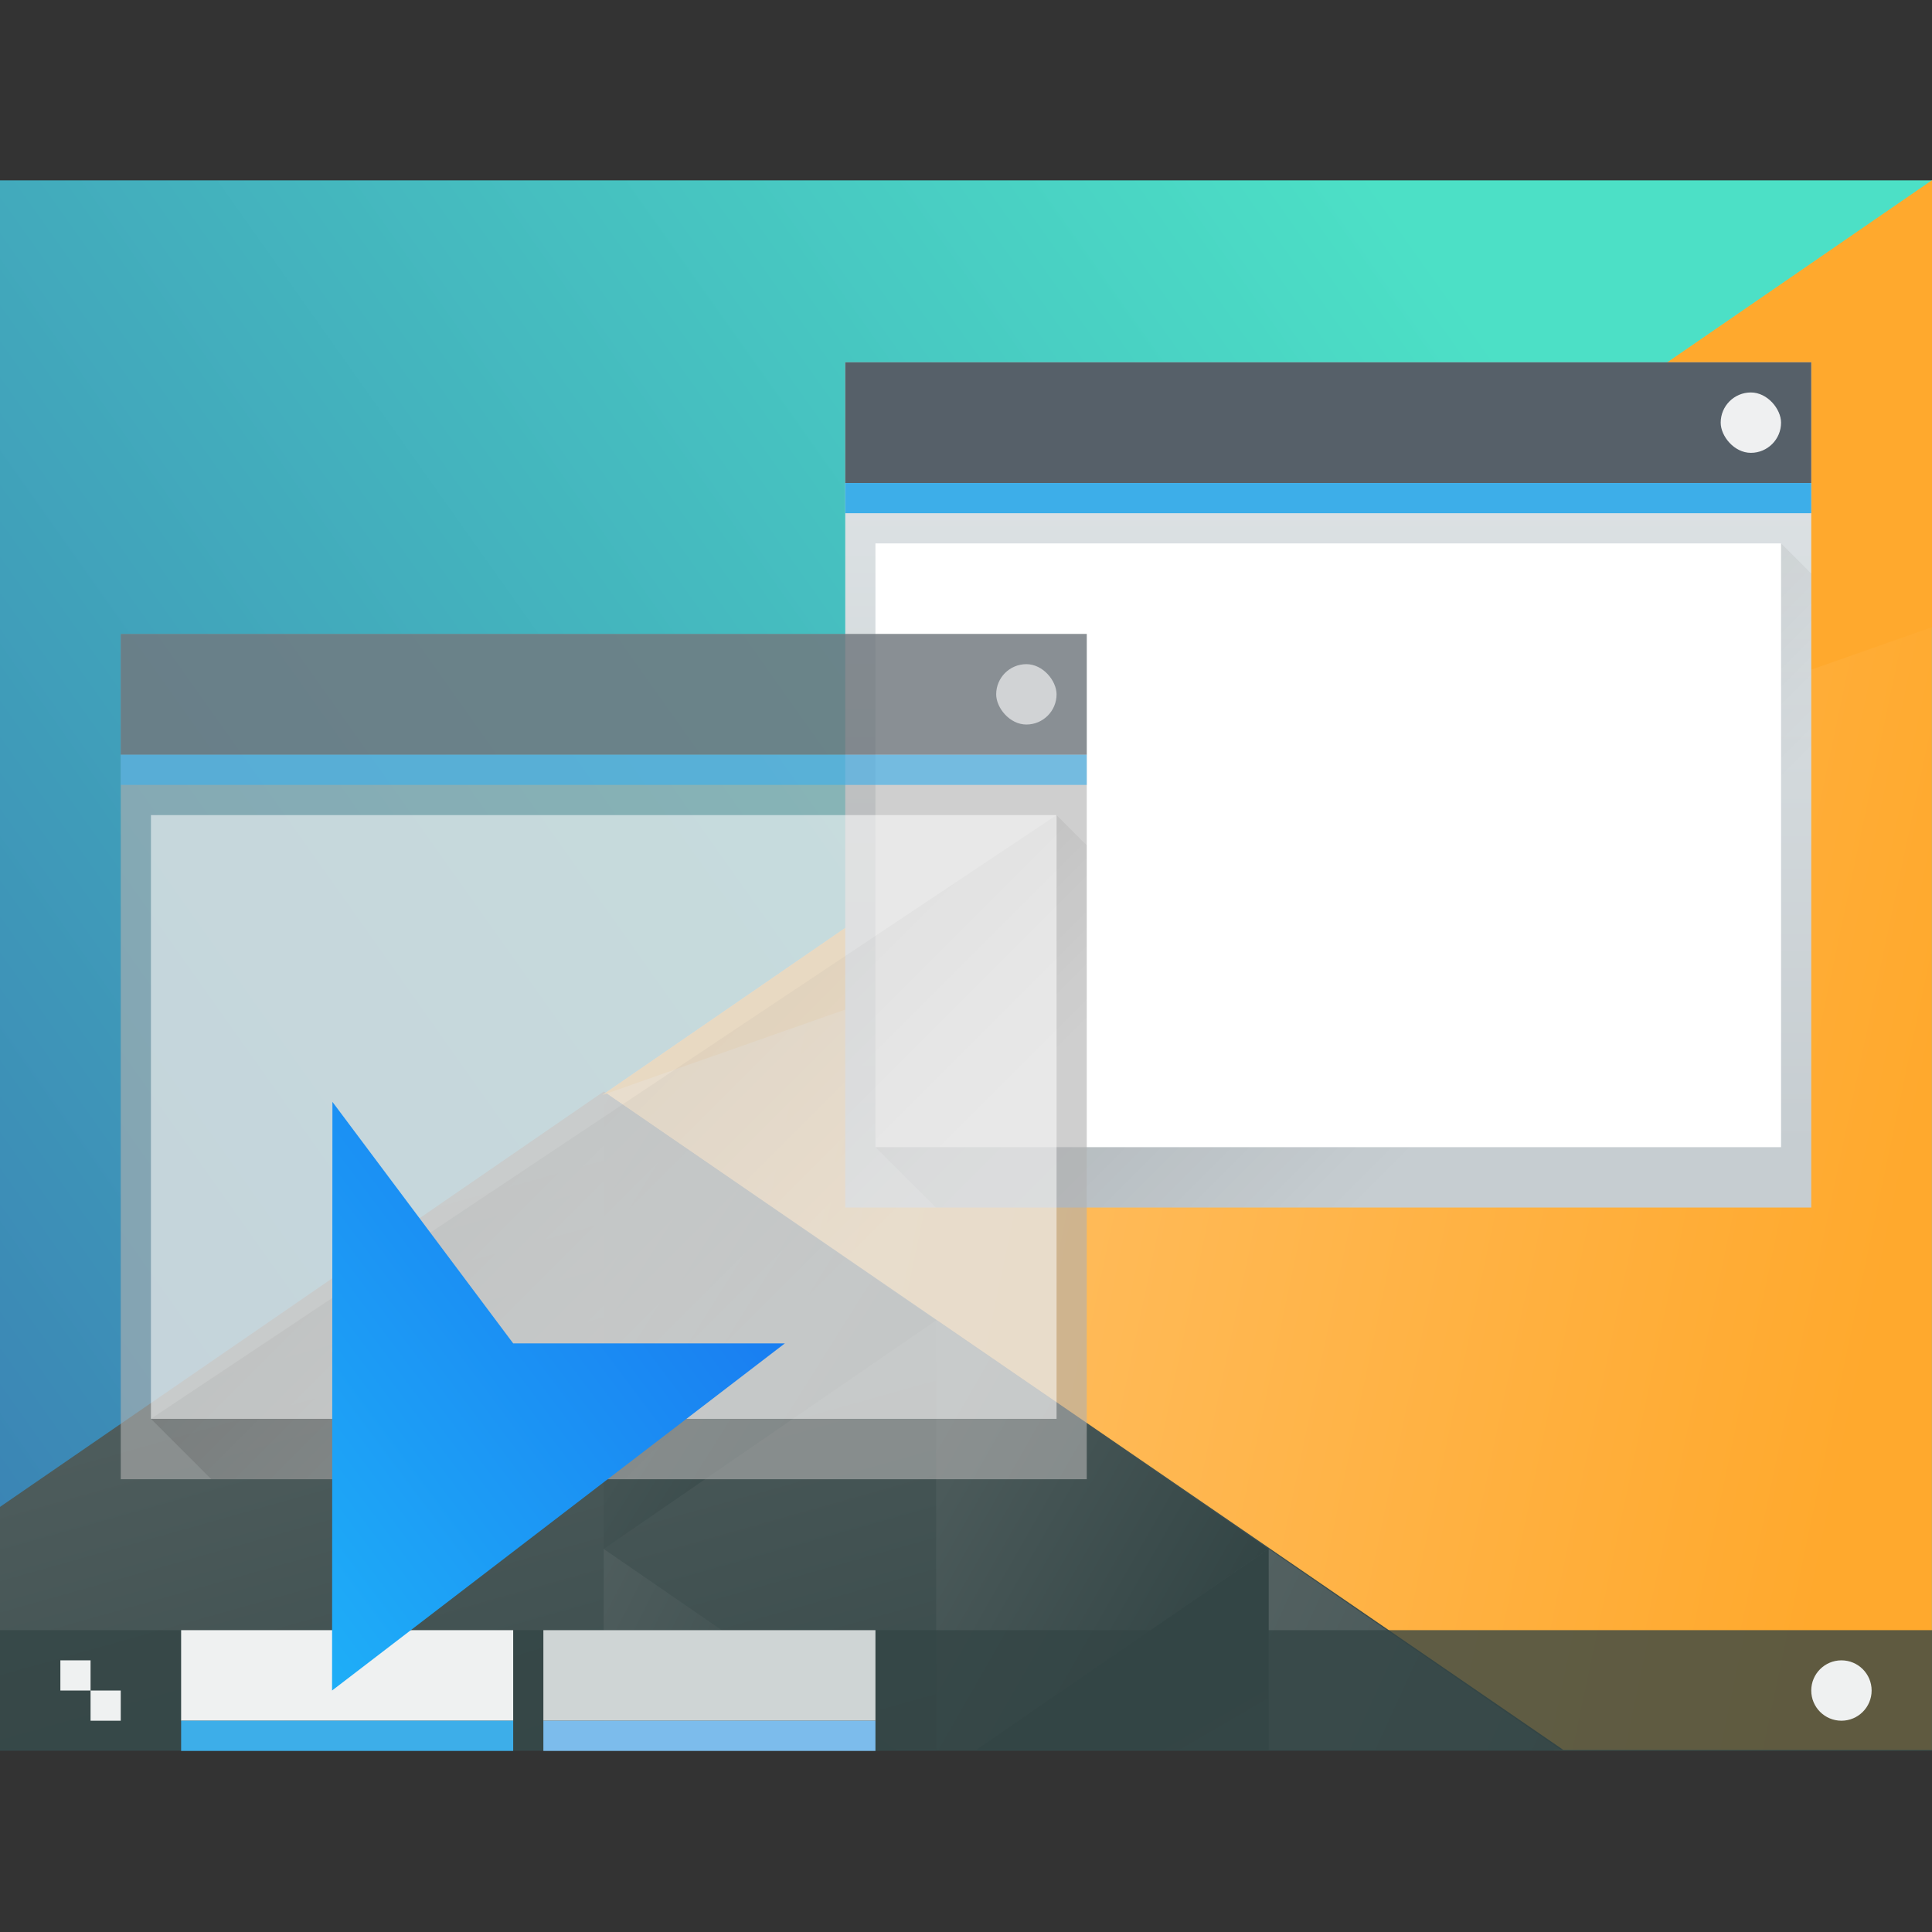 <?xml version="1.0" encoding="UTF-8" standalone="no"?>
<!-- Created with Inkscape (http://www.inkscape.org/) -->

<svg
   xmlns:dc="http://purl.org/dc/elements/1.1/"
   xmlns:cc="http://creativecommons.org/ns#"
   xmlns:rdf="http://www.w3.org/1999/02/22-rdf-syntax-ns#"
   xmlns:svg="http://www.w3.org/2000/svg"
   xmlns="http://www.w3.org/2000/svg"
   xmlns:xlink="http://www.w3.org/1999/xlink"
   xmlns:sodipodi="http://sodipodi.sourceforge.net/DTD/sodipodi-0.dtd"
   xmlns:inkscape="http://www.inkscape.org/namespaces/inkscape"
   width="64"
   height="64"
   viewBox="0 0 64 64"
   id="svg7266"
   version="1.1"
   inkscape:version="0.91 r13725"
   sodipodi:docname="highlightwindow.svg">
  <rect x="0" y="0" width="64" height="64" fill="#333333" stroke="none"/>
  <defs
     id="defs7268">
    <linearGradient
       id="linearGradient4227">
      <stop
         id="stop6538"
         stop-color="#2e3436" />
      <stop
         id="stop6540-9"
         stop-color="#555753"
         offset="1" />
    </linearGradient>
    <linearGradient
       inkscape:collect="always"
       xlink:href="#linearGradient4697"
       id="linearGradient7044"
       gradientUnits="userSpaceOnUse"
       gradientTransform="matrix(0.667,0,0,0.856,480.476,-243.093)"
       x1="418.17"
       y1="503.079"
       x2="384.571"
       y2="531.458" />
    <linearGradient
       id="linearGradient4697"
       inkscape:collect="always">
      <stop
         id="stop6546"
         stop-color="#4ce0c6" />
      <stop
         id="stop6548"
         stop-color="#3b85b5"
         offset="1" />
    </linearGradient>
    <linearGradient
       inkscape:collect="always"
       xlink:href="#linearGradient4526"
       id="linearGradient7046"
       gradientUnits="userSpaceOnUse"
       gradientTransform="matrix(0.667,0,0,0.856,480.476,-243.093)"
       x1="404.045"
       y1="521.633"
       x2="430.736"
       y2="528.35" />
    <linearGradient
       id="linearGradient4526"
       inkscape:collect="always">
      <stop
         id="stop6552"
         stop-color="#ffc169" />
      <stop
         id="stop6554"
         stop-color="#ffa92d"
         offset="1" />
    </linearGradient>
    <linearGradient
       inkscape:collect="always"
       xlink:href="#linearGradient4468"
       id="linearGradient7048"
       gradientUnits="userSpaceOnUse"
       gradientTransform="matrix(0.667,0,0,0.856,480.476,-243.093)"
       x1="398.092"
       y1="542.224"
       x2="394.003"
       y2="524.9" />
    <linearGradient
       id="linearGradient4468"
       inkscape:collect="always">
      <stop
         id="stop6558"
         stop-color="#334545" />
      <stop
         id="stop6560"
         stop-color="#536161"
         offset="1" />
    </linearGradient>
    <linearGradient
       inkscape:collect="always"
       xlink:href="#linearGradient4468"
       id="linearGradient7050"
       gradientUnits="userSpaceOnUse"
       gradientTransform="matrix(-0.667,0,0,0.856,1039.905,-277.315)"
       x1="431.571"
       y1="568.798"
       x2="439.571"
       y2="562.798" />
    <linearGradient
       inkscape:collect="always"
       xlink:href="#linearGradient4468"
       id="linearGradient7052"
       gradientUnits="userSpaceOnUse"
       gradientTransform="matrix(-0.667,0,0,0.856,1039.905,-277.315)"
       x1="406.537"
       y1="581.87"
       x2="423.32"
       y2="572.678" />
    <linearGradient
       inkscape:collect="always"
       xlink:href="#linearGradient4468"
       id="linearGradient7054"
       gradientUnits="userSpaceOnUse"
       gradientTransform="matrix(-0.667,0,0,0.856,1039.905,-277.315)"
       x1="423.054"
       y1="572.334"
       x2="431.225"
       y2="566.766" />
    <linearGradient
       inkscape:collect="always"
       xlink:href="#linearGradient4468"
       id="linearGradient7056"
       gradientUnits="userSpaceOnUse"
       gradientTransform="matrix(-0.667,0,0,0.856,1039.905,-277.315)"
       x1="431.313"
       y1="577.102"
       x2="440.632"
       y2="571.445" />
    <linearGradient
       inkscape:collect="always"
       xlink:href="#linearGradient4468"
       id="linearGradient7058"
       gradientUnits="userSpaceOnUse"
       gradientTransform="matrix(-0.667,0,0,0.856,1039.905,-277.315)"
       x1="430.567"
       y1="577.362"
       x2="423.75"
       y2="591.328" />
    <linearGradient
       inkscape:collect="always"
       xlink:href="#linearGradient4303-6"
       id="linearGradient4643-8-5-9-9-1"
       gradientUnits="userSpaceOnUse"
       gradientTransform="matrix(0.667,0,0,0.635,410.736,-143.165)"
       y1="543.798"
       x2="0"
       y2="502.655" />
    <linearGradient
       inkscape:collect="always"
       id="linearGradient4303-6">
      <stop
         stop-color="#c6cdd1"
         id="stop12" />
      <stop
         offset="1"
         stop-color="#e0e5e7"
         id="stop14" />
    </linearGradient>
    <linearGradient
       inkscape:collect="always"
       xlink:href="#linearGradient4293"
       id="linearGradient7135"
       gradientUnits="userSpaceOnUse"
       gradientTransform="translate(282.546,-341.684)"
       x1="391.571"
       y1="525.798"
       x2="406.571"
       y2="540.798" />
    <linearGradient
       inkscape:collect="always"
       id="linearGradient4293">
      <stop
         id="stop7" />
      <stop
         offset="1"
         stop-opacity="0"
         id="stop9" />
    </linearGradient>
    <linearGradient
       inkscape:collect="always"
       xlink:href="#linearGradient4293"
       id="linearGradient7382-2"
       gradientUnits="userSpaceOnUse"
       gradientTransform="translate(362.286,-338.864)"
       x1="391.571"
       y1="525.798"
       x2="406.571"
       y2="540.798" />
    <linearGradient
       inkscape:collect="always"
       xlink:href="#linearGradient4303"
       id="linearGradient4518-7-7-6"
       x1="47"
       y1="46"
       x2="23"
       y2="28"
       gradientUnits="userSpaceOnUse"
       gradientTransform="matrix(1,0,0,-1,714.857,245.934)" />
    <linearGradient
       inkscape:collect="always"
       id="linearGradient4303">
      <stop
         id="stop3582"
         stop-color="#197cf1" />
      <stop
         id="stop3584"
         stop-color="#21c9fb"
         offset="1" />
    </linearGradient>
  </defs>
  <sodipodi:namedview
     id="base"
     pagecolor="#ffffff"
     bordercolor="#666666"
     borderopacity="1.0"
     inkscape:pageopacity="0.0"
     inkscape:pageshadow="2"
     inkscape:zoom="3.959798"
     inkscape:cx="31.367158"
     inkscape:cy="4.0866976"
     inkscape:document-units="px"
     inkscape:current-layer="layer1"
     showgrid="true"
     units="px"
     inkscape:window-width="956"
     inkscape:window-height="1013"
     inkscape:window-x="0"
     inkscape:window-y="0"
     inkscape:window-maximized="0">
    <inkscape:grid
       type="xygrid"
       id="grid7814" />
  </sodipodi:namedview>
  <g
     inkscape:label="Ebene 1"
     inkscape:groupmode="layer"
     id="layer1"
     transform="translate(0,-988.362)">
    <g
       id="g7272"
       transform="translate(-736.857,830.429)">
      <g
         transform="matrix(2,0,0,1.857,-736.858,-185.086)"
         id="g6996-6-86">
        <path
           id="path6573-0-399"
           inkscape:connector-curvature="0"
           d="m 736.857,187.934 0,28 32,0 0,-28 -32,0 z"
           style="fill:url(#linearGradient7044)" />
        <path
           id="path6575-1-8"
           inkscape:connector-curvature="0"
           d="m 768.857,187.934 -22.023,16.317 15.768,11.683 6.254,0 0,-28 z"
           style="fill:url(#linearGradient7046);stroke-width:2;stroke-linecap:round" />
        <path
           id="path6577-7-2"
           inkscape:connector-curvature="0"
           d="m 746.857,204.188 -10,7.41 0,4.335 25.895,0 -15.895,-11.745 z"
           style="fill:url(#linearGradient7048);stroke-width:2;stroke-linecap:round" />
        <path
           id="path6579-9-4"
           inkscape:transform-center-x="-5.5056915"
           d="m 752.363,208.268 -5.506,-4.079 0,8.159 z"
           inkscape:connector-curvature="0"
           style="fill:url(#linearGradient7050);stroke-width:2;stroke-linecap:round" />
        <path
           id="path6581-4-86"
           inkscape:connector-curvature="0"
           d="m 757.869,212.346 0,3.587 4.841,0 -4.841,-3.587 z"
           style="fill:url(#linearGradient7052);stroke-width:2;stroke-linecap:round" />
        <path
           id="path6583-36-2"
           inkscape:connector-curvature="0"
           d="m 752.363,208.268 0,7.665 0.666,0 4.839,-3.586 -5.506,-4.08 z"
           style="fill:url(#linearGradient7054);stroke-width:2;stroke-linecap:round" />
        <path
           id="path6585-18-4"
           inkscape:connector-curvature="0"
           d="m 746.857,212.348 0,3.586 4.839,0 -4.839,-3.586 z"
           style="fill:url(#linearGradient7056);stroke-width:2;stroke-linecap:round" />
        <path
           id="path6587-4-75"
           inkscape:connector-curvature="0"
           d="m 757.869,212.346 -4.841,3.587 4.841,0 0,-3.587 z"
           style="fill:url(#linearGradient7058);stroke-width:2;stroke-linecap:round" />
        <path
           id="path6589-6-48"
           inkscape:connector-curvature="0"
           d="m 746.834,204.251 22.023,-16.317 -10e-6,7.971 z"
           inkscape:transform-center-x="5.5056789"
           style="fill:#ffa92d;stroke-width:2;stroke-linecap:round" />
      </g>
      <g
         id="g6597-0-9"
         transform="translate(352.286,-329.864)">
        <rect
           id="rect6599-8-2"
           width="64"
           height="4"
           x="384.571"
           y="541.798"
           style="fill:#334545;fill-opacity:0.784" />
        <circle
           id="circle6601-2-8"
           cx="445.571"
           cy="543.798"
           r="1"
           style="fill:#eff1f1" />
        <path
           id="path6603-5-3"
           inkscape:connector-curvature="0"
           d="m 386.571,542.798 0,1 1,0 0,-1 -1,0 z m 1,1 0,1 1,0 0,-1 -1,0 z"
           style="fill:#eff1f1" />
      </g>
      <g
         transform="translate(97.74,-6.18)"
         id="g6086-3-1-2">
        <rect
           style="fill:url(#linearGradient4643-8-5-9-9-1)"
           y="176.114"
           x="667.117"
           height="28"
           width="32"
           rx="0"
           id="rect30-5-3-5" />
        <path
           style="opacity:0.2;fill:url(#linearGradient7135);fill-rule:evenodd"
           d="m 668.117,202.114 30,-20 1,1 -1e-5,21 -29,3e-5 z"
           inkscape:connector-curvature="0"
           id="path32-1-3-4" />
        <rect
           style="fill:#566069"
           width="32"
           height="4"
           x="667.117"
           y="176.114"
           id="rect34-0-53-4" />
        <rect
           style="fill:#3daee9"
           width="32"
           height="1"
           x="667.117"
           y="180.114"
           id="rect36-3-1-1" />
        <rect
           style="fill:#ffffff"
           width="30"
           height="20"
           x="668.117"
           y="182.114"
           id="rect38-8-5-1" />
        <rect
           style="fill:#eff0f1"
           width="2"
           height="2"
           x="696.117"
           y="177.114"
           rx="1"
           id="rect40-3-1-4" />
      </g>
      <g
         transform="translate(-6,0)"
         id="g7264">
        <rect
           y="178.934"
           x="746.857"
           height="28"
           width="32"
           rx="0"
           id="rect6560-25-7-3"
           style="fill:#b1b1b1;fill-opacity:0.611" />
        <path
           d="m 747.857,204.934 30,-20 1,1 -10e-6,21 -29,3e-5 z"
           inkscape:connector-curvature="0"
           id="path6562-7-9-6"
           style="opacity:0.2;fill:url(#linearGradient7382-2);fill-rule:evenodd" />
        <rect
           style="fill:#566069;fill-opacity:0.576"
           width="32"
           height="4"
           x="746.857"
           y="178.934"
           id="rect6564-51-3-5" />
        <rect
           style="fill:#3daee9;fill-opacity:0.625"
           width="32"
           height="1"
           x="746.857"
           y="182.934"
           id="rect6566-7-5-8" />
        <rect
           style="fill:#ffffff;fill-opacity:0.528"
           width="30"
           height="20"
           x="747.857"
           y="184.934"
           id="rect6568-77-0-6" />
        <rect
           style="fill:#eff0f1;fill-opacity:0.701"
           width="2"
           height="2"
           x="775.857"
           y="179.934"
           rx="1"
           id="rect6570-8-5-2" />
      </g>
      <rect
         style="fill:#cfd5d5;fill-opacity:1"
         width="11"
         height="3"
         x="754.857"
         y="211.934"
         id="rect38-8-5-1-3" />
      <rect
         style="fill:#7cbcec;fill-opacity:1"
         width="11"
         height="1"
         x="754.857"
         y="214.934"
         id="rect36-3-1-1-7" />
      <rect
         style="fill:#eff1f1;fill-opacity:1"
         width="11"
         height="3"
         x="742.857"
         y="211.934"
         id="rect38-8-5-1-3-4" />
      <rect
         style="fill:#3daee9;fill-opacity:1"
         width="11"
         height="1"
         x="742.857"
         y="214.934"
         id="rect36-3-1-1-7-6" />
      <path
         sodipodi:nodetypes="cccccc"
         inkscape:connector-curvature="0"
         id="path3478-1-1-2"
         d="m 747.857,213.934 0.012,-19.5 5.988,8 9,0 -15,11.5 z"
         style="fill:url(#linearGradient4518-7-7-6);fill-opacity:1;stroke:none;stroke-opacity:1" />
    </g>
  </g>
</svg>
